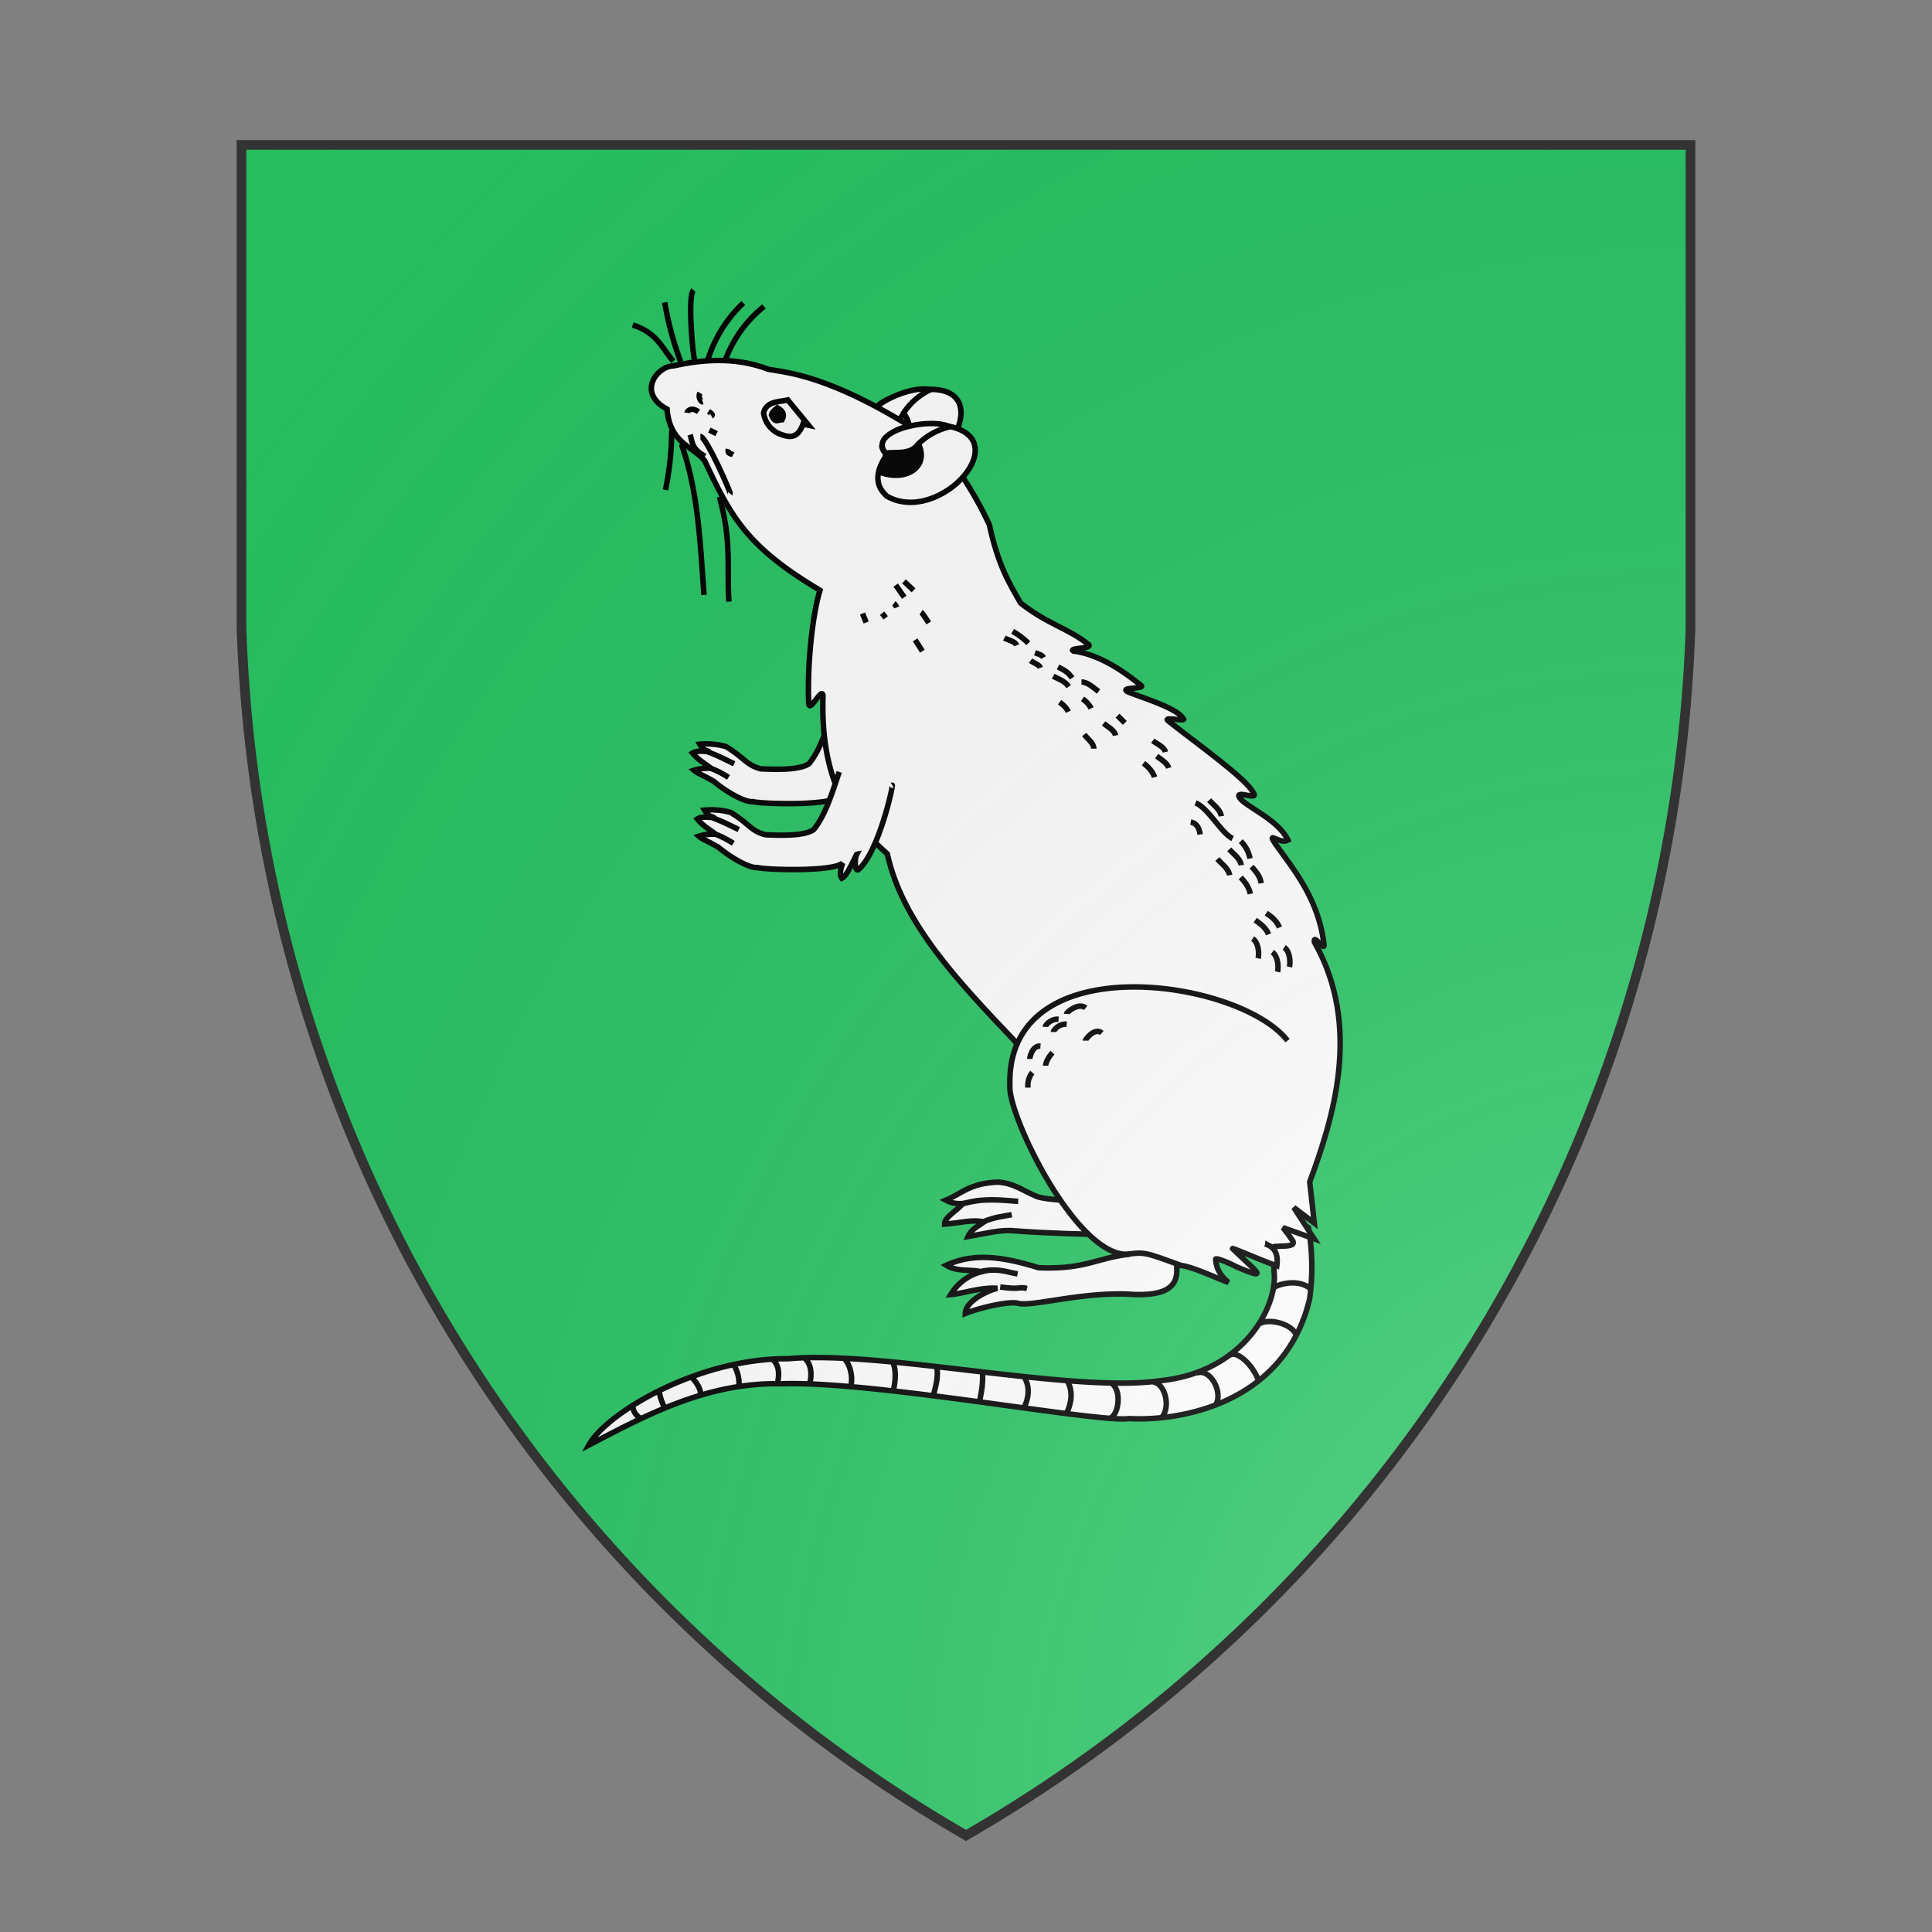 <svg id="coaworld_burg_273_burg_273_s0" width="500" height="500" viewBox="0 10 200 200" xmlns="http://www.w3.org/2000/svg" xmlns:x="http://www.w3.org/1999/xlink"><rect x="0" y="10" width="200" height="200" fill="#808080" stroke="none"/><defs><clipPath id="heater_coaworld_burg_273_burg_273_s0"><path d="m25,25 h150 v50 a150,150,0,0,1,-75,125 a150,150,0,0,1,-75,-125 z"/></clipPath><g id="ratRampant_coaworld_burg_273_burg_273_s0" stroke-width=".38"><g><path d="M90.92 88.72c-.5 1.49-.96 3.04-1.76 3.99-.65.44-2.2.4-3.33.35-1.04-.29-1.06-.72-2.4-1.54a5.03 5.03 0 0 0-1.8-.16c.3.5.47.4.68.53-.43-.05-.9-.1-1.18.08.41.5.84.7 1.26 1.05-.37 0-.72 0-1.16.14.27.23.56.3 1.36.76 1.21 1 2.35 1.47 2.7 1.4.4.15 5.2.32 5.87-.31-.18.52-.2.87-.05 1.05.35-.17.68-1 1.03-1.65-.1.02-.2 1.22.1 1.06 1.42-1.2 2.43-5.89 2.34-5.83"/><path d="M82.33 93a6.8 6.8 0 0 1 1.28.65m-1.4-1.75c.85.32 1.25.56 1.79.81"/></g><g><path d="M93.26 69.22c.6-2.52 3.34-1.6 3.89-2.33 5.27-.42 1.2 6.87-2.83 5.61-.13-.12-1.53-.66-.56-2.87-.2-.09-.3 0-.5-.41z"/><path d="M95.73 68.57c1.04 1.4-.43 2.72-2.24 2.42.14-1.2.56-2.61 2.24-2.43z"/><path d="M93.6 69.62c.76-.27 1.7-.24 2.08-1.1a4.54 4.54 0 0 1 1.85-1.62c-1.34-.4-5.5 1.46-3.93 2.7z"/></g><g class="secondary"><path d="M121.26 127.76c.28 2.3-2.02 6.95-7.89 7.53-6.04.88-19.11-2.12-25.64-1.52-6.22-.05-12.56 3.76-13.76 5.96 3.87-2.02 8.16-4.36 13.3-4.23 6.28-.23 21.9 2.72 23.97 2.4 3.52.2 10.72-1.01 12.47-8.23a15.9 15.9 0 0 0-.08-4.95c-1.95-1.14-2.53.23-2.37 3.04z"/><path d="M121.2 128.87c.62-.35 1.8-.57 2.6.08m-3.54 2.4c.6-.36 2.1-.05 2.5.71m-4.57 1.46c.6-.35 1.69.84 1.99 1.75m-4.27-.51c.93-.36 1.82 1.26 1.35 2.15m-4.35-1.54c.89.13 1.22 1.84.57 2.48m-3.4-2.36c.7.54.44 2.27-.2 2.4m-2.9-2.6c.52.87.17 1.8-.05 2.27m-2.93-2.57c.52.86.22 1.68.02 2.14m-2.88-2.42c.04.98-.1 1.39-.2 2.01m-2.96-2.42c.12.73-.05 1.26-.22 1.97m-2.83-2.28c.25.46.23 1.27.05 1.98m-3.43-2.26c.4.33.68 1.25.5 1.96m-3.16-1.9c.4.33.5 1.01.33 1.7m-2.56-1.64c.4.33.5.94.32 1.65m-3-1.27a2.46 2.46 0 0 1 .35 1.44m-3.3-.63c.41.38.74 1 .62 1.24m-2.83-.32c.05.54.28.98.37 1.23m-2.2-.18c.06.54.29.7.54.9"/></g><path d="M79.8 65.25c1.92-.42 4.26-.65 6.54.23 1.31.25 4.36.38 10.94 4.66 1.54 1.03 3.26 3.77 4.33 6.07.62 2.87 1.4 4.07 2.16 5.41 1.92 1.5 3.23 1.7 4.7 2.87.26.3-1.42.21-1.07.44 2.24.27 4.3 2.1 4.67 2.36.38.27-1.38.12-.98.41.4.25 3.44 1.09 3.88 1.87.4.3-1.42-.16-1.03.17 2.08 1.64 5.35 3.97 5.86 4.92.54.7-1.36-.25-.9.42.44.61 2.65 1.48 3.32 2.9-.57.32-1.46-.66-.91.2 1.24 1.76 3.01 3.8 3.39 6.96.11.64-.74-.77-.66-.13 3.35 5.9 1.23 12.36-.32 16.56l.32 2.84-1.42-1.08 1.4 2.16-2.16-.77s.17.16.66.87c.43.64-1.41.26-1.41.54-6.89-4.6-14.47-9.12-17.76-14.3-3.86-4.07-7.74-8.12-8.78-12.9C92.44 97 89.92 94.52 90.13 88c-.08-.66-.99 1.41-.99.44-.1-2.7.28-6.07.78-7.7-5-2.99-6.12-5-7.96-8.96-.87-1-2.4-1.21-2.59-3.54-2.12-1.15-.67-2.97.43-2.99z"/><path fill="#f6f6f6" d="M86.03 68.5c.2-.85 1.11-.75 1.67-.9l1.44 1.75-.39-.08c-.43 1.21-1.18.82-1.66.66a1.85 1.85 0 0 1-1.06-1.43z"/><path fill="#000" d="M86.98 68.14c-.43.36-.36.4-.4.5.22.61.48.32.73.32.15-.3.13-.56-.33-.82z"/><g fill="none"><path d="M86.06 61.15a8.56 8.56 0 0 0-2.7 3.78m1.27-4.02a9.12 9.12 0 0 0-2.46 3.97m-.98-4.86c-.44.48 0 4.94.12 4.99m-2.1-4.14a21.7 21.7 0 0 0 1.1 4.09M77 62.43c1.69.54 2.03 1.61 2.8 2.5m-.11 4.78a20.52 20.52 0 0 1-.43 4.1m1.1-3.16c1.17 3.28 1.3 6.92 1.56 10.41m1.06-6.77c.87 3.07.5 4.92.66 7.23"/></g><path d="M80.96 70c.17.5.07.96 1.03 1.49m-1.24-3c.01-.1.26-.45.79-.07m.1-1.3c-.17.3.1.64.19.61m.4.66c.16.11.35.24.2.32m-.14.97.5.25M83.6 71c-.1.33.18.3.33.38m-2.26-1.25c.4-.02 2.11 3.89 2.06 3.95m10.48 8.24.25.32m-1.6-.3.25.62m3.38 1.2.5.78m-1.27-4.82.66.62m-1.23-.36.59.84m-.72.42c.13.1.2.28.2.28m1.68.33c.12.08.53.74.53.74"/><g><path d="M94.19 70.8c1.13-2.33 3.6-.85 4.3-1.44 5.24.73-.3 6.97-3.96 4.88-.1-.15-1.36-.98.06-2.93-.17-.12-.3-.07-.4-.5z"/><path fill="#000" d="M96.75 70.7c.7 1.6-1 2.56-2.7 1.88.38-1.15 1.1-2.43 2.7-1.9z"/><path d="M94.44 71.27c.8-.1 1.71.13 2.27-.63a4.54 4.54 0 0 1 2.15-1.18c-1.22-.69-5.69.24-4.42 1.8z"/></g><g><path d="M109.5 121.84c1.37 1.43-4.12 1.02-4.67.71-1.08-.47-1.5-.87-2.6-.97-1.99.07-2.53.8-3.62 1.25.36.2.75.26 1.18.23-.41.49-1.27.93-1.27 1.42.9-.05 1.99-.36 2.72-.14-.32.23-.87.47-1.1 1 1.15-.2 2.23-.49 3.16-.4 4.38.33 10.65.36 11.84.06 1.1.15 1.2-.58 1.82-.89"/><path d="M101.17 124.33c.79-.34 1.35-.38 1.99-.5m-3.4-.75c1.5-.43 2.65-.25 3.84-.17"/></g><g><path d="M91.25 93.27c-.5 1.49-.97 3.03-1.77 3.99-.64.44-2.2.4-3.33.35-1.04-.29-1.05-.72-2.39-1.54a5.03 5.03 0 0 0-1.8-.16c.3.5.46.4.68.53-.44-.05-.91-.1-1.18.08.4.5.83.7 1.25 1.05-.36 0-.71 0-1.15.14.26.23.56.3 1.35.76 1.22 1 2.35 1.47 2.7 1.4.41.15 5.2.32 5.88-.31-.19.52-.2.87-.06 1.05.36-.17.68-1 1.03-1.65-.1.02-.2 1.22.11 1.06 1.41-1.2 2.43-5.89 2.34-5.83"/><path d="M82.66 97.55a6.8 6.8 0 0 1 1.28.65m-1.4-1.75c.85.32 1.25.56 1.78.8"/></g><path d="M106.02 86.66c.36.22.75.29 1.07.73m.88-.32c.41 0 .79.36 1.18.65m-2.8-1.69c.34.17.69.33.97.76m2.18 3.13c.3.26.75.47.82.84m.14-1.37.5.5m-2.92-1.66c.3.21.49.44.59.66m-5.41-5.32c.34.2.7.44 1.08.82m.46.66c.23.08.49.15.59.33m-2.7-1.35c.3.17.75.23.84.51m.97 1.05c.28.21.58.26.67.5m1.33 2.37c.3.21.5.44.6.66m1.1 1.57c.25.33.66.6.66.98m4.07-.55c.31.24.79.42.87.78m-.6.28c.32.25.73.48.83.82m-1.74-.33c.33.25.66.61.76.97m2.5 3.1c.4.07.58.38.65.85m.62-2.37c.33.36.77.65.84 1.11m-1.78-.92c.89.36 1.76 2.07 2.56 2.46m-1.05 1.41c.31.36.77.66.84 1.12m-.02-1.79c.31.35.77.66.82 1.1m-.03-1.66a2.3 2.3 0 0 1 .64 1.2m-.64 1.3c.31.34.57.68.66 1.14m1.1 1.33c.39.26.73.54.91.99m-1.92-4.2c.33.36.6.7.66 1.15m-.41 2.54c.4.28.74.54.92.98m1.08.9c.4.27.44 1.02.36 1.35m-5.33 5.66c.17.46-.23 1.08-.49 1.3m3.28-8.91c.41.26.46 1.01.38 1.36m.98-.43c.4.28.44 1.04.36 1.36"/><g><path d="M122.19 111.82c-3.3-4.27-19.47-6.65-19.16 3.12-.15 2.03 4.71 12.07 8.29 11.61-2.34.27-3.07 1.07-6.31.94-2.44-.75-4.43-1.06-6.37-.17.77.48 1.74.26 2.42.45a3.44 3.44 0 0 0-2.11 1.57c.88-.07 2.1-.52 3.22-.43-.58.12-2.19.84-2.22 1.74 1.07-.43 3.1-.88 3.66-.7 1 .24 4.64-.87 8.03-.61 2.25.06 3-.59 2.9-1.88.09-.55 3.05.9 3.57 1.04-.66-.55-.85-1.08-.88-1.6.01-.13 1.04.31 1.4.51 2.46 1.05 1.37.33-.2-1.21-.34-.23 1.9.77 3.02 1.16.1-.7-.06-1.29-.81-1.51"/><path d="M101.06 127.74c1.15-.24 1.76.05 2.5.18m-1.2.9c1.54.21 1.2-.05 1.85.1m4.03-17.1c0-.11.66-.94 1.13-.53m-2.43-1.32c0-.12.83-.81 1.32-.41m-2.79 1.31c0-.1.35-.57.92-.53m-.36.88c0-.1.35-.58.92-.54m-2.55 2.4c0-.1.16-.93.74-.89m-.87 2.87c0-.1-.05-.63.31-1.04m.91-.47c0-.1.1-.5.48-.9"/></g><path fill="none" d="M114.83 127.33c-2.58-.95-2.5-.92-3.8-.76"/></g><radialGradient id="backlight" cx="100%" cy="100%" r="150%"><stop stop-color="#fff" stop-opacity=".3" offset="0"/><stop stop-color="#fff" stop-opacity=".15" offset=".25"/><stop stop-color="#000" stop-opacity="0" offset="1"/></radialGradient></defs><g clip-path="url(#heater_coaworld_burg_273_burg_273_s0)"><rect x="0" y="0" width="200" height="200" fill="#26c061"/><g fill="#fafafa" stroke="#000"><style>
      g.secondary,path.secondary {fill: #fafafa;}
      g.tertiary,path.tertiary {fill: #fafafa;}
    </style><use x:href="#ratRampant_coaworld_burg_273_burg_273_s0" transform="translate(-50 -50) scale(1.5)"/></g></g><path d="m25,25 h150 v50 a150,150,0,0,1,-75,125 a150,150,0,0,1,-75,-125 z" fill="url(#backlight)" stroke="#333"/></svg>
